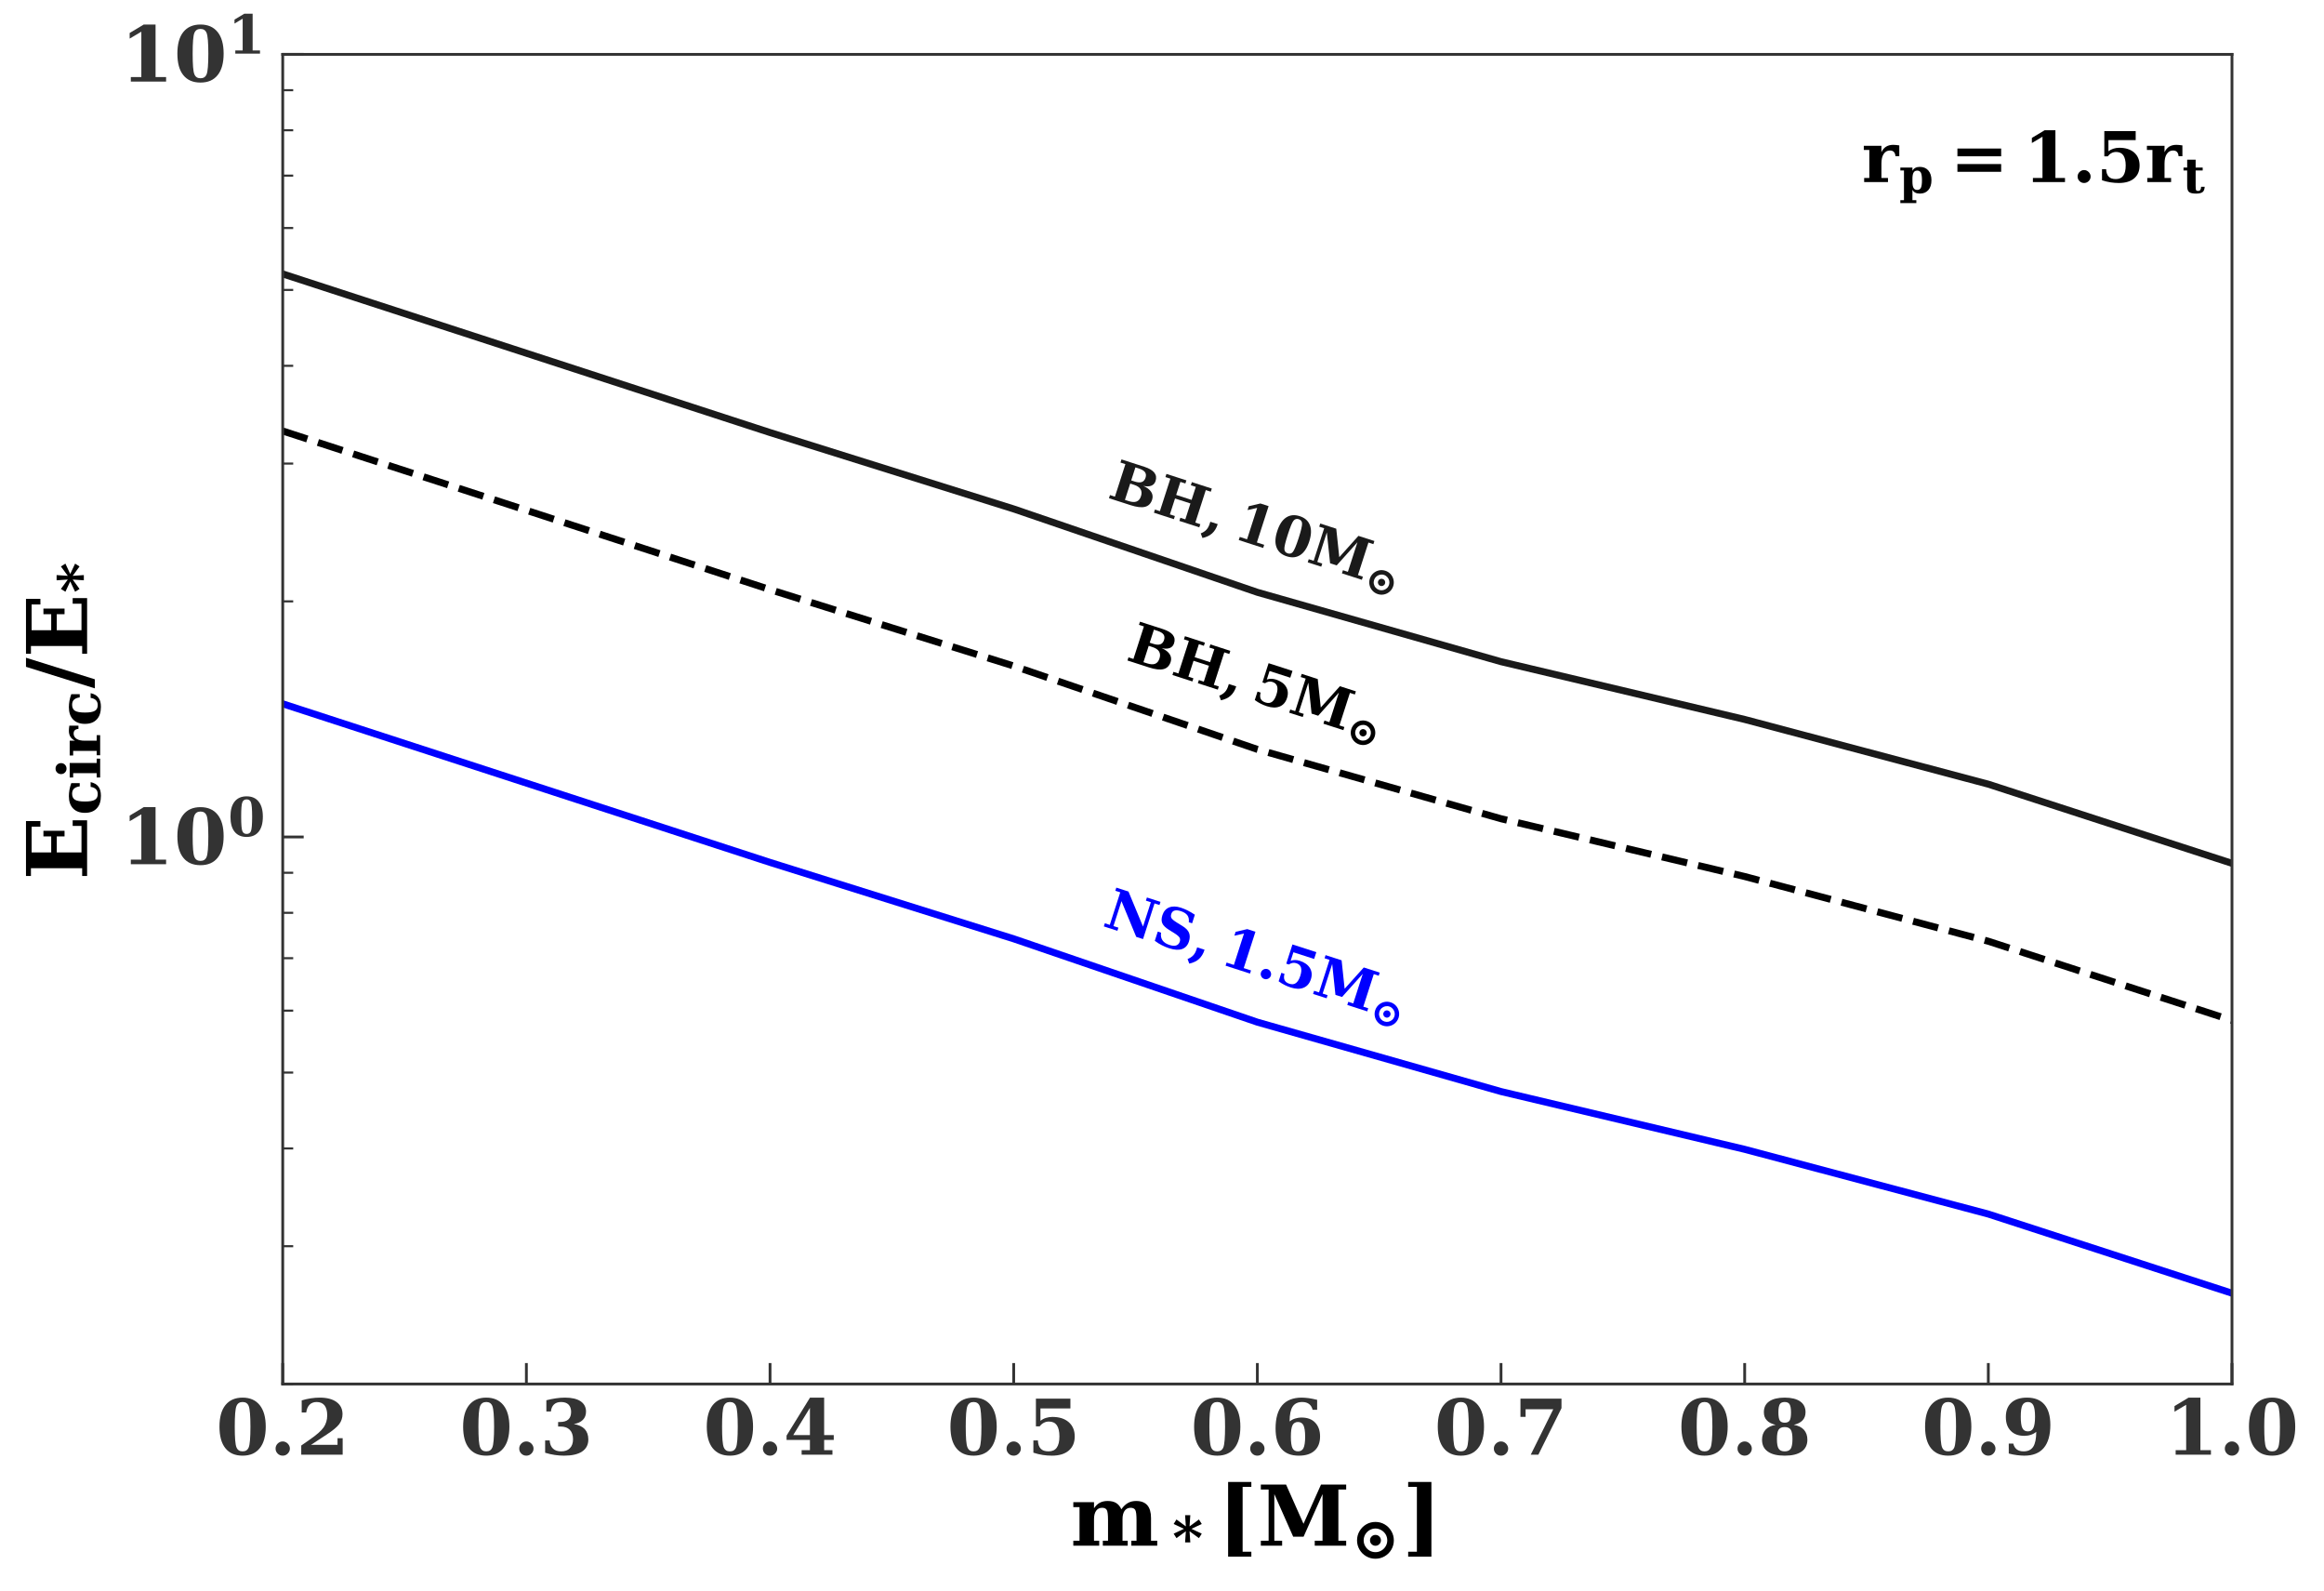 <?xml version="1.0" encoding="UTF-8"?>
<svg xmlns="http://www.w3.org/2000/svg" xmlns:xlink="http://www.w3.org/1999/xlink" width="665.275pt" height="455.311pt" viewBox="0 0 665.275 455.311" version="1.1">
<rect x="0" y="0" width="665.275" height="455.311" fill="#808080" stroke="none"/>
<defs>
<g>
<symbol overflow="visible" id="glyph0-0">
<path style="stroke:none;" d="M 7.656 -0.945 C 8.516 -0.945 9.109 -1.32 9.414 -2.113 C 9.723 -2.883 9.898 -4.84 9.898 -8.008 C 9.898 -11.133 9.723 -13.09 9.414 -13.883 C 9.109 -14.676 8.516 -15.07 7.656 -15.07 C 6.797 -15.07 6.203 -14.676 5.895 -13.902 C 5.566 -13.113 5.41 -11.152 5.41 -8.008 C 5.41 -4.84 5.566 -2.883 5.895 -2.113 C 6.203 -1.32 6.797 -0.945 7.656 -0.945 M 7.656 0.285 C 5.5 0.285 3.871 -0.418 2.727 -1.848 C 1.586 -3.258 1.035 -5.324 1.035 -8.008 C 1.035 -10.691 1.586 -12.738 2.727 -14.168 C 3.871 -15.598 5.5 -16.324 7.656 -16.324 C 9.789 -16.324 11.418 -15.598 12.562 -14.168 C 13.707 -12.738 14.277 -10.691 14.277 -8.008 C 14.277 -5.324 13.707 -3.258 12.562 -1.848 C 11.418 -0.418 9.789 0.285 7.656 0.285 "/>
</symbol>
<symbol overflow="visible" id="glyph0-1">
<path style="stroke:none;" d="M 1.781 -1.738 C 1.781 -2.289 1.98 -2.773 2.375 -3.168 C 2.773 -3.562 3.258 -3.785 3.828 -3.785 C 4.379 -3.785 4.863 -3.562 5.258 -3.168 C 5.652 -2.773 5.875 -2.289 5.875 -1.738 C 5.875 -1.164 5.652 -0.703 5.258 -0.309 C 4.863 0.09 4.379 0.285 3.828 0.285 C 3.258 0.285 2.773 0.09 2.375 -0.309 C 1.98 -0.703 1.781 -1.164 1.781 -1.738 "/>
</symbol>
<symbol overflow="visible" id="glyph0-2">
<path style="stroke:none;" d="M 2.902 -12.078 L 1.605 -12.078 L 1.605 -15.531 C 2.484 -15.797 3.344 -15.992 4.203 -16.125 C 5.059 -16.258 5.918 -16.324 6.797 -16.324 C 8.82 -16.324 10.43 -15.906 11.57 -15.07 C 12.715 -14.234 13.289 -13.066 13.289 -11.594 C 13.289 -10.539 12.957 -9.57 12.344 -8.734 C 11.703 -7.898 10.492 -6.887 8.734 -5.742 L 4.27 -2.816 L 11.859 -2.816 L 11.859 -4.707 L 13.332 -4.707 L 13.332 0 L 1.473 0 L 1.473 -2.617 L 3.852 -4.27 C 5.875 -5.652 7.215 -6.844 7.898 -7.832 C 8.559 -8.801 8.91 -9.945 8.91 -11.266 C 8.91 -12.496 8.645 -13.441 8.141 -14.102 C 7.613 -14.738 6.863 -15.07 5.895 -15.07 C 5.039 -15.07 4.355 -14.805 3.852 -14.301 C 3.344 -13.773 3.035 -13.047 2.902 -12.078 "/>
</symbol>
<symbol overflow="visible" id="glyph0-3">
<path style="stroke:none;" d="M 1.891 -15.574 C 2.816 -15.816 3.738 -15.992 4.621 -16.125 C 5.5 -16.258 6.379 -16.324 7.238 -16.324 C 9.176 -16.324 10.648 -15.973 11.684 -15.289 C 12.715 -14.586 13.242 -13.598 13.242 -12.32 C 13.242 -11.352 12.938 -10.559 12.344 -9.965 C 11.746 -9.352 10.891 -8.953 9.746 -8.758 C 11.133 -8.535 12.164 -8.051 12.871 -7.324 C 13.551 -6.578 13.902 -5.59 13.902 -4.336 C 13.902 -2.84 13.309 -1.695 12.121 -0.902 C 10.934 -0.109 9.219 0.285 6.973 0.285 C 6.117 0.285 5.234 0.219 4.355 0.09 C 3.453 -0.043 2.508 -0.242 1.539 -0.551 L 1.539 -4.07 L 2.84 -4.07 C 2.902 -3.059 3.211 -2.266 3.785 -1.738 C 4.336 -1.211 5.105 -0.945 6.117 -0.945 C 7.195 -0.945 8.031 -1.23 8.625 -1.848 C 9.219 -2.441 9.527 -3.301 9.527 -4.422 C 9.527 -5.566 9.219 -6.469 8.602 -7.105 C 7.984 -7.723 7.105 -8.051 5.961 -8.051 L 5.258 -8.051 L 5.258 -9.352 L 5.809 -9.352 C 6.863 -9.352 7.656 -9.594 8.184 -10.074 C 8.711 -10.559 8.977 -11.285 8.977 -12.254 C 8.977 -13.156 8.711 -13.859 8.227 -14.344 C 7.723 -14.828 7.02 -15.07 6.094 -15.07 C 5.234 -15.07 4.555 -14.828 4.07 -14.367 C 3.586 -13.902 3.277 -13.242 3.191 -12.363 L 1.891 -12.363 L 1.891 -15.574 "/>
</symbol>
<symbol overflow="visible" id="glyph0-4">
<path style="stroke:none;" d="M 14.035 0 L 5.215 0 L 5.215 -1.297 L 7.59 -1.297 L 7.59 -4.223 L 0.902 -4.223 L 0.902 -5.457 L 7.613 -16.324 L 11.66 -16.324 L 11.66 -5.609 L 14.41 -5.609 L 14.41 -4.223 L 11.66 -4.223 L 11.66 -1.297 L 14.035 -1.297 L 14.035 0 M 7.59 -5.609 L 7.59 -13.398 L 2.816 -5.609 L 7.59 -5.609 "/>
</symbol>
<symbol overflow="visible" id="glyph0-5">
<path style="stroke:none;" d="M 12.406 -16.039 L 12.406 -13.223 L 3.828 -13.223 L 3.828 -9.703 C 4.289 -10.055 4.816 -10.34 5.391 -10.516 C 5.961 -10.691 6.578 -10.801 7.238 -10.801 C 9.219 -10.801 10.781 -10.297 11.926 -9.305 C 13.066 -8.293 13.641 -6.953 13.641 -5.234 C 13.641 -3.477 13.066 -2.133 11.926 -1.164 C 10.781 -0.199 9.176 0.285 7.105 0.285 C 6.227 0.285 5.367 0.219 4.512 0.09 C 3.629 -0.043 2.727 -0.266 1.805 -0.57 L 1.805 -4.07 L 3.102 -4.07 C 3.145 -3.016 3.41 -2.223 3.914 -1.715 C 4.398 -1.188 5.148 -0.945 6.16 -0.945 C 7.215 -0.945 7.984 -1.297 8.492 -2.004 C 8.996 -2.707 9.262 -3.785 9.262 -5.234 C 9.262 -6.645 8.996 -7.723 8.516 -8.426 C 8.008 -9.129 7.262 -9.48 6.246 -9.48 C 5.699 -9.48 5.215 -9.352 4.797 -9.129 C 4.355 -8.91 3.961 -8.559 3.609 -8.098 L 2.531 -8.098 L 2.531 -16.039 L 12.406 -16.039 "/>
</symbol>
<symbol overflow="visible" id="glyph0-6">
<path style="stroke:none;" d="M 5.41 -9.504 C 5.875 -9.879 6.402 -10.164 6.973 -10.34 C 7.547 -10.516 8.16 -10.625 8.867 -10.625 C 10.492 -10.625 11.793 -10.141 12.715 -9.176 C 13.641 -8.207 14.125 -6.906 14.125 -5.234 C 14.125 -3.453 13.598 -2.09 12.539 -1.145 C 11.484 -0.176 9.988 0.285 8.051 0.285 C 5.852 0.285 4.203 -0.352 3.078 -1.672 C 1.938 -2.992 1.387 -4.93 1.387 -7.504 C 1.387 -10.406 2.004 -12.605 3.258 -14.102 C 4.512 -15.574 6.379 -16.324 8.844 -16.324 C 9.48 -16.324 10.164 -16.258 10.91 -16.172 C 11.637 -16.059 12.43 -15.906 13.289 -15.688 L 13.289 -12.848 L 11.988 -12.848 C 11.812 -13.574 11.461 -14.125 10.977 -14.496 C 10.473 -14.871 9.836 -15.07 9.043 -15.07 C 7.766 -15.07 6.844 -14.629 6.27 -13.75 C 5.699 -12.871 5.41 -11.461 5.41 -9.504 M 7.809 -0.945 C 8.535 -0.945 9.062 -1.254 9.371 -1.871 C 9.68 -2.484 9.855 -3.586 9.855 -5.148 C 9.855 -6.688 9.68 -7.766 9.371 -8.402 C 9.062 -9.02 8.535 -9.352 7.809 -9.352 C 7.062 -9.352 6.535 -9.02 6.227 -8.402 C 5.918 -7.766 5.766 -6.688 5.766 -5.148 C 5.766 -3.586 5.918 -2.484 6.227 -1.871 C 6.535 -1.254 7.062 -0.945 7.809 -0.945 "/>
</symbol>
<symbol overflow="visible" id="glyph0-7">
<path style="stroke:none;" d="M 13.484 -13.309 L 6.863 0 L 4.688 0 L 11.133 -13.004 L 3.211 -13.004 L 3.211 -10.824 L 1.738 -10.824 L 1.738 -16.039 L 13.484 -16.039 L 13.484 -13.309 "/>
</symbol>
<symbol overflow="visible" id="glyph0-8">
<path style="stroke:none;" d="M 10.23 -8.535 C 11.508 -8.316 12.473 -7.855 13.133 -7.129 C 13.793 -6.379 14.125 -5.434 14.125 -4.27 C 14.125 -2.773 13.551 -1.648 12.453 -0.879 C 11.328 -0.09 9.723 0.285 7.633 0.285 C 5.523 0.285 3.914 -0.09 2.816 -0.879 C 1.695 -1.648 1.145 -2.773 1.145 -4.27 C 1.145 -5.434 1.473 -6.379 2.133 -7.129 C 2.793 -7.855 3.762 -8.316 5.039 -8.535 C 3.895 -8.801 3.059 -9.219 2.508 -9.836 C 1.938 -10.43 1.672 -11.199 1.672 -12.145 C 1.672 -13.508 2.18 -14.543 3.191 -15.246 C 4.203 -15.949 5.699 -16.324 7.633 -16.324 C 9.57 -16.324 11.043 -15.949 12.055 -15.246 C 13.066 -14.543 13.598 -13.508 13.598 -12.145 C 13.598 -11.199 13.309 -10.43 12.762 -9.836 C 12.188 -9.219 11.352 -8.801 10.23 -8.535 M 9.438 -12.102 C 9.438 -13.223 9.285 -13.992 9.02 -14.434 C 8.758 -14.852 8.293 -15.07 7.633 -15.07 C 6.973 -15.07 6.488 -14.852 6.227 -14.434 C 5.961 -13.992 5.828 -13.223 5.828 -12.102 C 5.828 -10.957 5.961 -10.188 6.227 -9.77 C 6.488 -9.352 6.973 -9.152 7.633 -9.152 C 8.293 -9.152 8.777 -9.352 9.043 -9.77 C 9.305 -10.188 9.438 -10.957 9.438 -12.102 M 9.855 -4.445 C 9.855 -5.766 9.68 -6.664 9.352 -7.148 C 9.02 -7.633 8.449 -7.898 7.633 -7.898 C 6.797 -7.898 6.227 -7.633 5.895 -7.148 C 5.566 -6.664 5.41 -5.766 5.41 -4.445 C 5.41 -3.125 5.566 -2.199 5.918 -1.695 C 6.246 -1.188 6.82 -0.945 7.633 -0.945 C 8.426 -0.945 8.996 -1.188 9.352 -1.695 C 9.68 -2.199 9.855 -3.125 9.855 -4.445 "/>
</symbol>
<symbol overflow="visible" id="glyph0-9">
<path style="stroke:none;" d="M 7.504 -15.07 C 6.754 -15.07 6.227 -14.738 5.918 -14.125 C 5.609 -13.508 5.457 -12.406 5.457 -10.867 C 5.457 -9.328 5.609 -8.227 5.918 -7.613 C 6.227 -6.973 6.754 -6.664 7.504 -6.664 C 8.227 -6.664 8.758 -6.973 9.062 -7.613 C 9.371 -8.227 9.547 -9.328 9.547 -10.867 C 9.547 -12.406 9.371 -13.508 9.062 -14.125 C 8.758 -14.738 8.227 -15.07 7.504 -15.07 M 9.898 -6.535 C 9.414 -6.137 8.887 -5.852 8.316 -5.676 C 7.742 -5.477 7.105 -5.391 6.445 -5.391 C 4.816 -5.391 3.52 -5.852 2.598 -6.82 C 1.648 -7.766 1.188 -9.086 1.188 -10.781 C 1.188 -12.539 1.695 -13.902 2.75 -14.871 C 3.805 -15.84 5.301 -16.324 7.238 -16.324 C 9.438 -16.324 11.09 -15.664 12.23 -14.344 C 13.355 -13.023 13.926 -11.066 13.926 -8.516 C 13.926 -5.59 13.289 -3.387 12.035 -1.914 C 10.781 -0.441 8.934 0.285 6.469 0.285 C 5.809 0.285 5.125 0.219 4.379 0.133 C 3.629 0.043 2.859 -0.109 2.023 -0.328 L 2.023 -3.168 L 3.32 -3.168 C 3.496 -2.422 3.828 -1.871 4.336 -1.496 C 4.816 -1.121 5.477 -0.945 6.27 -0.945 C 7.523 -0.945 8.449 -1.387 9.02 -2.266 C 9.594 -3.145 9.879 -4.555 9.898 -6.535 "/>
</symbol>
<symbol overflow="visible" id="glyph0-10">
<path style="stroke:none;" d="M 3.016 0 L 3.016 -1.297 L 6.027 -1.297 L 6.027 -14.277 L 2.684 -12.297 L 2.684 -13.902 L 6.711 -16.324 L 10.098 -16.324 L 10.098 -1.297 L 13.113 -1.297 L 13.113 0 L 3.016 0 "/>
</symbol>
<symbol overflow="visible" id="glyph1-0">
<path style="stroke:none;" d="M 14.566 -10.414 C 15.145 -11.23 15.77 -11.832 16.441 -12.215 C 17.113 -12.602 17.879 -12.793 18.793 -12.793 C 20.23 -12.793 21.289 -12.383 22.008 -11.566 C 22.703 -10.754 23.062 -9.551 23.062 -7.922 L 23.062 -1.414 L 24.84 -1.414 L 24.84 0 L 17.426 0 L 17.426 -1.414 L 18.91 -1.414 L 18.91 -7.297 C 18.91 -8.832 18.793 -9.816 18.551 -10.223 C 18.312 -10.633 17.855 -10.848 17.23 -10.848 C 16.488 -10.848 15.91 -10.559 15.504 -9.984 C 15.098 -9.406 14.902 -8.617 14.902 -7.586 L 14.902 -1.414 L 16.391 -1.414 L 16.391 0 L 9.266 0 L 9.266 -1.414 L 10.754 -1.414 L 10.754 -7.297 C 10.754 -8.832 10.633 -9.816 10.391 -10.223 C 10.152 -10.633 9.695 -10.848 9.07 -10.848 C 8.328 -10.848 7.754 -10.559 7.344 -9.984 C 6.938 -9.406 6.742 -8.617 6.742 -7.586 L 6.742 -1.414 L 8.23 -1.414 L 8.23 0 L 0.816 0 L 0.816 -1.414 L 2.594 -1.414 L 2.594 -11.039 L 0.816 -11.039 L 0.816 -12.457 L 6.742 -12.457 L 6.742 -10.703 C 7.223 -11.426 7.777 -11.953 8.398 -12.289 C 9.023 -12.625 9.77 -12.793 10.633 -12.793 C 11.641 -12.793 12.457 -12.602 13.078 -12.215 C 13.703 -11.832 14.207 -11.23 14.566 -10.414 "/>
</symbol>
<symbol overflow="visible" id="glyph1-1">
<path style="stroke:none;" d="M 3 -18.238 L 9.648 -18.238 L 9.648 -16.824 L 7.152 -16.824 L 7.152 1.727 L 9.648 1.727 L 9.648 3.145 L 3 3.145 L 3 -18.238 "/>
</symbol>
<symbol overflow="visible" id="glyph1-2">
<path style="stroke:none;" d="M 1.008 0 L 1.008 -1.414 L 3.238 -1.414 L 3.238 -16.078 L 1.008 -16.078 L 1.008 -17.496 L 8.23 -17.496 L 13.223 -6.266 L 18.238 -17.496 L 25.441 -17.496 L 25.441 -16.078 L 23.207 -16.078 L 23.207 -1.414 L 25.441 -1.414 L 25.441 0 L 16.441 0 L 16.441 -1.414 L 18.672 -1.414 L 18.672 -14.762 L 13.246 -2.566 L 10.273 -2.566 L 4.871 -14.762 L 4.871 -1.414 L 7.105 -1.414 L 7.105 0 L 1.008 0 "/>
</symbol>
<symbol overflow="visible" id="glyph1-3">
<path style="stroke:none;" d="M 8.352 -18.238 L 8.352 3.145 L 1.703 3.145 L 1.703 1.727 L 4.199 1.727 L 4.199 -16.824 L 1.703 -16.824 L 1.703 -18.238 L 8.352 -18.238 "/>
</symbol>
<symbol overflow="visible" id="glyph2-0">
<path style="stroke:none;" d="M 8.418 -9.945 L 5.461 -8.566 L 8.418 -7.172 L 7.609 -5.898 L 4.922 -7.863 L 5.141 -4.672 L 3.645 -4.672 L 3.863 -7.863 L 1.176 -5.898 L 0.371 -7.172 L 3.328 -8.566 L 0.371 -9.945 L 1.176 -11.238 L 3.863 -9.258 L 3.645 -12.465 L 5.141 -12.465 L 4.922 -9.258 L 7.609 -11.238 L 8.418 -9.945 "/>
</symbol>
<symbol overflow="visible" id="glyph3-0">
<path style="stroke:none;" d="M 5.359 -0.664 C 5.961 -0.664 6.375 -0.926 6.59 -1.477 C 6.809 -2.016 6.93 -3.387 6.93 -5.605 C 6.93 -7.793 6.809 -9.164 6.59 -9.719 C 6.375 -10.273 5.961 -10.551 5.359 -10.551 C 4.758 -10.551 4.344 -10.273 4.129 -9.734 C 3.895 -9.18 3.789 -7.809 3.789 -5.605 C 3.789 -3.387 3.895 -2.016 4.129 -1.477 C 4.344 -0.926 4.758 -0.664 5.359 -0.664 M 5.359 0.199 C 3.852 0.199 2.711 -0.293 1.91 -1.293 C 1.109 -2.277 0.723 -3.727 0.723 -5.605 C 0.723 -7.484 1.109 -8.918 1.91 -9.918 C 2.711 -10.918 3.852 -11.426 5.359 -11.426 C 6.852 -11.426 7.992 -10.918 8.793 -9.918 C 9.594 -8.918 9.996 -7.484 9.996 -5.605 C 9.996 -3.727 9.594 -2.277 8.793 -1.293 C 7.992 -0.293 6.852 0.199 5.359 0.199 "/>
</symbol>
<symbol overflow="visible" id="glyph3-1">
<path style="stroke:none;" d="M 2.109 0 L 2.109 -0.91 L 4.219 -0.91 L 4.219 -9.996 L 1.879 -8.609 L 1.879 -9.734 L 4.695 -11.426 L 7.07 -11.426 L 7.07 -0.91 L 9.18 -0.91 L 9.18 0 L 2.109 0 "/>
</symbol>
<symbol overflow="visible" id="glyph4-0">
<path style="stroke:none;" d="M 0 -1.129 L -1.414 -1.129 L -1.414 -3.359 L -16.078 -3.359 L -16.078 -1.129 L -17.496 -1.129 L -17.496 -16.848 L -13.367 -16.848 L -13.367 -15.238 L -15.887 -15.238 L -15.887 -7.871 L -10.273 -7.871 L -10.273 -12.457 L -12.504 -12.457 L -12.504 -14.062 L -6.457 -14.062 L -6.457 -12.457 L -8.688 -12.457 L -8.688 -7.871 L -1.609 -7.871 L -1.609 -15.457 L -4.129 -15.457 L -4.129 -17.062 L 0 -17.062 L 0 -1.129 "/>
</symbol>
<symbol overflow="visible" id="glyph4-1">
<path style="stroke:none;" d="M -17.496 -6.168 L -17.496 -8.762 L 2.207 -2.594 L 2.207 0 L -17.496 -6.168 "/>
</symbol>
<symbol overflow="visible" id="glyph5-0">
<path style="stroke:none;" d="M -2.723 -9.477 C -1.715 -9.258 -0.973 -8.836 -0.504 -8.199 C -0.016 -7.559 0.219 -6.688 0.219 -5.578 C 0.219 -4.016 -0.168 -2.805 -0.973 -1.965 C -1.766 -1.109 -2.891 -0.688 -4.367 -0.688 C -5.812 -0.688 -6.938 -1.109 -7.746 -1.949 C -8.551 -2.789 -8.953 -3.949 -8.953 -5.461 C -8.953 -6.066 -8.887 -6.668 -8.785 -7.293 C -8.668 -7.914 -8.5 -8.551 -8.266 -9.191 L -5.848 -9.191 L -5.848 -8.266 C -6.586 -8.164 -7.125 -7.945 -7.492 -7.609 C -7.844 -7.273 -8.031 -6.789 -8.031 -6.164 C -8.031 -5.359 -7.746 -4.77 -7.207 -4.434 C -6.652 -4.098 -5.711 -3.93 -4.367 -3.93 C -3.039 -3.93 -2.102 -4.082 -1.527 -4.418 C -0.957 -4.754 -0.688 -5.293 -0.688 -6.066 C -0.688 -6.637 -0.855 -7.105 -1.211 -7.461 C -1.562 -7.812 -2.066 -8.031 -2.723 -8.113 L -2.723 -9.477 "/>
</symbol>
<symbol overflow="visible" id="glyph5-1">
<path style="stroke:none;" d="M -11.188 -1.547 C -11.625 -1.547 -12.012 -1.695 -12.312 -2 C -12.617 -2.301 -12.77 -2.672 -12.77 -3.125 C -12.77 -3.562 -12.617 -3.93 -12.312 -4.234 C -12.012 -4.535 -11.625 -4.688 -11.188 -4.688 C -10.754 -4.688 -10.383 -4.535 -10.078 -4.234 C -9.777 -3.93 -9.625 -3.562 -9.625 -3.125 C -9.625 -2.672 -9.777 -2.301 -10.078 -2 C -10.383 -1.695 -10.754 -1.547 -11.188 -1.547 M -0.992 -4.723 L -0.992 -5.965 L 0 -5.965 L 0 -0.57 L -0.992 -0.57 L -0.992 -1.812 L -7.727 -1.812 L -7.727 -0.57 L -8.719 -0.57 L -8.719 -4.723 L -0.992 -4.723 "/>
</symbol>
<symbol overflow="visible" id="glyph5-2">
<path style="stroke:none;" d="M -8.82 -9.023 L -6.215 -9.023 L -6.215 -8.098 C -6.688 -8.062 -7.023 -7.93 -7.258 -7.711 C -7.477 -7.492 -7.594 -7.172 -7.594 -6.77 C -7.594 -6.133 -7.309 -5.629 -6.754 -5.258 C -6.199 -4.891 -5.426 -4.723 -4.434 -4.723 L -0.992 -4.723 L -0.992 -6.301 L 0 -6.301 L 0 -0.57 L -0.992 -0.57 L -0.992 -1.812 L -7.727 -1.812 L -7.727 -0.488 L -8.719 -0.488 L -8.719 -4.723 L -7.172 -4.723 C -7.777 -4.988 -8.215 -5.375 -8.52 -5.848 C -8.805 -6.316 -8.953 -6.887 -8.953 -7.559 C -8.953 -7.727 -8.938 -7.93 -8.922 -8.18 C -8.887 -8.418 -8.855 -8.703 -8.82 -9.023 "/>
</symbol>
<symbol overflow="visible" id="glyph5-3">
<path style="stroke:none;" d="M -9.945 -8.418 L -8.566 -5.461 L -7.172 -8.418 L -5.898 -7.609 L -7.863 -4.922 L -4.672 -5.141 L -4.672 -3.645 L -7.863 -3.863 L -5.898 -1.176 L -7.172 -0.371 L -8.566 -3.328 L -9.945 -0.371 L -11.238 -1.176 L -9.258 -3.863 L -12.465 -3.645 L -12.465 -5.141 L -9.258 -4.922 L -11.238 -7.609 L -9.945 -8.418 "/>
</symbol>
<symbol overflow="visible" id="glyph6-0">
<path style="stroke:none;" d="M 0.715 0.23 L 1.004 -0.668 L 2.422 -0.211 L 5.422 -9.516 L 4.008 -9.973 L 4.297 -10.871 L 10.875 -8.75 C 12.215 -8.316 13.16 -7.758 13.699 -7.082 C 14.223 -6.406 14.352 -5.609 14.055 -4.695 C 13.84 -4.027 13.43 -3.586 12.852 -3.355 C 12.25 -3.109 11.473 -3.094 10.527 -3.297 C 11.605 -2.832 12.359 -2.25 12.797 -1.57 C 13.234 -0.895 13.328 -0.141 13.066 0.668 C 12.711 1.762 12.02 2.449 11.031 2.699 C 10.027 2.949 8.648 2.789 6.883 2.219 L 0.715 0.23 M 7.082 -4.859 L 8.055 -4.547 C 8.91 -4.27 9.582 -4.223 10.094 -4.395 C 10.602 -4.566 10.973 -4.984 11.18 -5.625 C 11.383 -6.266 11.332 -6.785 11.035 -7.215 C 10.734 -7.633 10.145 -7.992 9.262 -8.277 L 8.285 -8.59 L 7.082 -4.859 M 5.285 0.711 L 6.352 1.055 C 7.293 1.359 8.055 1.402 8.633 1.172 C 9.207 0.953 9.629 0.434 9.883 -0.359 C 10.141 -1.152 10.082 -1.809 9.754 -2.352 C 9.422 -2.895 8.785 -3.32 7.859 -3.617 L 6.793 -3.961 L 5.285 0.711 "/>
</symbol>
<symbol overflow="visible" id="glyph6-1">
<path style="stroke:none;" d="M 0.715 0.23 L 1.004 -0.668 L 2.422 -0.211 L 5.422 -9.516 L 4.008 -9.973 L 4.297 -10.871 L 10.008 -9.027 L 9.715 -8.129 L 8.285 -8.59 L 7.082 -4.859 L 11.496 -3.438 L 12.703 -7.168 L 11.285 -7.625 L 11.574 -8.523 L 17.285 -6.68 L 16.996 -5.781 L 15.562 -6.242 L 12.562 3.059 L 13.996 3.523 L 13.703 4.422 L 7.996 2.578 L 8.285 1.68 L 9.699 2.137 L 11.168 -2.418 L 6.754 -3.84 L 5.285 0.711 L 6.715 1.176 L 6.426 2.074 L 0.715 0.23 "/>
</symbol>
<symbol overflow="visible" id="glyph6-2">
<path style="stroke:none;" d="M -0.27 1.512 C 0.387 1.25 0.914 0.918 1.32 0.492 C 1.727 0.07 2.039 -0.484 2.266 -1.188 L 2.473 -1.824 L 4.59 -1.145 L 4.57 -1.082 C 4.215 0.016 3.684 0.887 2.977 1.516 C 2.262 2.16 1.336 2.582 0.215 2.828 L -0.27 1.512 "/>
</symbol>
<symbol overflow="visible" id="glyph6-3">
<path style="stroke:none;" d="M 2.086 0.672 L 2.375 -0.227 L 4.461 0.449 L 7.359 -8.535 L 4.602 -7.914 L 4.961 -9.023 L 8.289 -9.801 L 10.633 -9.043 L 7.277 1.355 L 9.367 2.027 L 9.074 2.926 L 2.086 0.672 "/>
</symbol>
<symbol overflow="visible" id="glyph6-4">
<path style="stroke:none;" d="M 5.512 1.055 C 6.105 1.246 6.598 1.121 6.988 0.641 C 7.375 0.176 7.934 -1.141 8.641 -3.332 C 9.336 -5.496 9.652 -6.891 9.617 -7.508 C 9.582 -8.125 9.258 -8.531 8.664 -8.723 C 8.07 -8.914 7.57 -8.773 7.184 -8.309 C 6.781 -7.832 6.234 -6.512 5.535 -4.336 C 4.828 -2.141 4.496 -0.754 4.551 -0.145 C 4.59 0.473 4.918 0.863 5.512 1.055 M 5.234 1.906 C 3.742 1.426 2.773 0.574 2.301 -0.672 C 1.824 -1.898 1.902 -3.453 2.504 -5.312 C 3.102 -7.168 3.941 -8.465 5.051 -9.199 C 6.164 -9.934 7.449 -10.07 8.945 -9.59 C 10.422 -9.113 11.387 -8.246 11.859 -7.004 C 12.332 -5.758 12.27 -4.215 11.672 -2.355 C 11.07 -0.496 10.215 0.805 9.109 1.523 C 7.996 2.258 6.711 2.383 5.234 1.906 "/>
</symbol>
<symbol overflow="visible" id="glyph6-5">
<path style="stroke:none;" d="M 0.641 0.207 L 0.93 -0.691 L 2.344 -0.234 L 5.348 -9.539 L 3.93 -9.996 L 4.219 -10.895 L 8.805 -9.418 L 9.672 -1.27 L 15.152 -7.367 L 19.723 -5.895 L 19.434 -4.996 L 18.016 -5.453 L 15.016 3.852 L 16.43 4.309 L 16.141 5.207 L 10.43 3.363 L 10.719 2.465 L 12.137 2.922 L 14.867 -5.543 L 8.93 1.082 L 7.043 0.473 L 6.113 -8.367 L 3.383 0.098 L 4.797 0.555 L 4.508 1.453 L 0.641 0.207 "/>
</symbol>
<symbol overflow="visible" id="glyph7-0">
<path style="stroke:none;" d="M 0.715 0.23 L 1.004 -0.668 L 2.422 -0.211 L 5.422 -9.516 L 4.008 -9.973 L 4.297 -10.871 L 10.875 -8.75 C 12.215 -8.316 13.16 -7.758 13.699 -7.082 C 14.223 -6.406 14.352 -5.609 14.055 -4.695 C 13.84 -4.027 13.43 -3.586 12.852 -3.355 C 12.25 -3.109 11.473 -3.094 10.527 -3.297 C 11.605 -2.832 12.359 -2.25 12.797 -1.57 C 13.234 -0.895 13.328 -0.141 13.066 0.668 C 12.711 1.762 12.02 2.449 11.031 2.699 C 10.027 2.949 8.648 2.789 6.883 2.219 L 0.715 0.23 M 7.082 -4.859 L 8.055 -4.547 C 8.91 -4.27 9.582 -4.223 10.094 -4.395 C 10.602 -4.566 10.973 -4.984 11.18 -5.625 C 11.383 -6.266 11.332 -6.785 11.035 -7.215 C 10.734 -7.633 10.145 -7.992 9.262 -8.277 L 8.285 -8.59 L 7.082 -4.859 M 5.285 0.711 L 6.352 1.055 C 7.293 1.359 8.055 1.402 8.633 1.172 C 9.207 0.953 9.629 0.434 9.883 -0.359 C 10.141 -1.152 10.082 -1.809 9.754 -2.352 C 9.422 -2.895 8.785 -3.32 7.859 -3.617 L 6.793 -3.961 L 5.285 0.711 "/>
</symbol>
<symbol overflow="visible" id="glyph7-1">
<path style="stroke:none;" d="M 0.715 0.23 L 1.004 -0.668 L 2.422 -0.211 L 5.422 -9.516 L 4.008 -9.973 L 4.297 -10.871 L 10.008 -9.027 L 9.715 -8.129 L 8.285 -8.59 L 7.082 -4.859 L 11.496 -3.438 L 12.703 -7.168 L 11.285 -7.625 L 11.574 -8.523 L 17.285 -6.68 L 16.996 -5.781 L 15.562 -6.242 L 12.562 3.059 L 13.996 3.523 L 13.703 4.422 L 7.996 2.578 L 8.285 1.68 L 9.699 2.137 L 11.168 -2.418 L 6.754 -3.84 L 5.285 0.711 L 6.715 1.176 L 6.426 2.074 L 0.715 0.23 "/>
</symbol>
<symbol overflow="visible" id="glyph7-2">
<path style="stroke:none;" d="M -0.27 1.512 C 0.387 1.25 0.914 0.918 1.32 0.492 C 1.727 0.07 2.039 -0.484 2.266 -1.188 L 2.473 -1.824 L 4.59 -1.145 L 4.57 -1.082 C 4.215 0.016 3.684 0.887 2.977 1.516 C 2.262 2.16 1.336 2.582 0.215 2.828 L -0.27 1.512 "/>
</symbol>
<symbol overflow="visible" id="glyph7-3">
<path style="stroke:none;" d="M 12.168 -8.332 L 11.539 -6.383 L 5.602 -8.297 L 4.816 -5.859 C 5.215 -6 5.645 -6.082 6.078 -6.074 C 6.512 -6.07 6.965 -6.008 7.422 -5.859 C 8.793 -5.418 9.762 -4.719 10.332 -3.777 C 10.898 -2.824 10.992 -1.766 10.609 -0.578 C 10.219 0.641 9.523 1.441 8.512 1.855 C 7.504 2.27 6.285 2.246 4.855 1.785 C 4.246 1.586 3.668 1.352 3.102 1.066 C 2.523 0.781 1.945 0.426 1.375 0.008 L 2.156 -2.414 L 3.055 -2.125 C 2.852 -1.383 2.855 -0.777 3.094 -0.312 C 3.312 0.16 3.773 0.496 4.477 0.719 C 5.207 0.957 5.816 0.883 6.324 0.512 C 6.832 0.137 7.254 -0.551 7.578 -1.555 C 7.895 -2.531 7.953 -3.336 7.773 -3.93 C 7.582 -4.531 7.141 -4.941 6.441 -5.168 C 6.062 -5.293 5.695 -5.309 5.359 -5.25 C 5.004 -5.195 4.652 -5.039 4.305 -4.797 L 3.559 -5.039 L 5.332 -10.535 L 12.168 -8.332 "/>
</symbol>
<symbol overflow="visible" id="glyph7-4">
<path style="stroke:none;" d="M 0.641 0.207 L 0.93 -0.691 L 2.344 -0.234 L 5.348 -9.539 L 3.93 -9.996 L 4.219 -10.895 L 8.805 -9.418 L 9.672 -1.27 L 15.152 -7.367 L 19.723 -5.895 L 19.434 -4.996 L 18.016 -5.453 L 15.016 3.852 L 16.43 4.309 L 16.141 5.207 L 10.43 3.363 L 10.719 2.465 L 12.137 2.922 L 14.867 -5.543 L 8.93 1.082 L 7.043 0.473 L 6.113 -8.367 L 3.383 0.098 L 4.797 0.555 L 4.508 1.453 L 0.641 0.207 "/>
</symbol>
<symbol overflow="visible" id="glyph8-0">
<path style="stroke:none;" d="M 0.672 0.215 L 0.961 -0.684 L 2.375 -0.227 L 5.375 -9.531 L 3.961 -9.988 L 4.25 -10.887 L 7.723 -9.766 L 11.887 0.254 L 14.133 -6.707 L 12.715 -7.164 L 13.008 -8.062 L 16.891 -6.809 L 16.598 -5.91 L 15.184 -6.367 L 11.895 3.836 L 9.945 3.207 L 5.727 -7.012 L 3.426 0.113 L 4.844 0.57 L 4.555 1.469 L 0.672 0.215 "/>
</symbol>
<symbol overflow="visible" id="glyph8-1">
<path style="stroke:none;" d="M 1.344 -0.156 L 2.195 -2.789 L 3.137 -2.484 C 3.004 -1.602 3.141 -0.871 3.555 -0.281 C 3.953 0.301 4.637 0.738 5.582 1.043 C 6.344 1.289 6.98 1.344 7.477 1.168 C 7.965 1.004 8.316 0.648 8.496 0.086 C 8.641 -0.359 8.613 -0.75 8.418 -1.082 C 8.223 -1.414 7.738 -1.84 6.953 -2.328 L 5.426 -3.277 C 4.418 -3.902 3.781 -4.531 3.496 -5.16 C 3.211 -5.789 3.23 -6.574 3.523 -7.488 C 3.879 -8.582 4.523 -9.336 5.449 -9.707 C 6.379 -10.082 7.496 -10.055 8.82 -9.629 C 9.461 -9.422 10.125 -9.141 10.793 -8.809 C 11.457 -8.477 12.121 -8.078 12.812 -7.617 L 12.023 -5.168 L 11.078 -5.473 C 11.172 -6.281 11.043 -6.93 10.676 -7.449 C 10.301 -7.957 9.66 -8.367 8.777 -8.652 C 8.043 -8.887 7.438 -8.934 6.992 -8.805 C 6.527 -8.672 6.223 -8.348 6.062 -7.848 C 5.914 -7.391 5.922 -7 6.102 -6.672 C 6.285 -6.344 6.84 -5.879 7.766 -5.312 L 9.293 -4.367 C 10.246 -3.773 10.863 -3.137 11.145 -2.441 C 11.422 -1.746 11.422 -0.906 11.117 0.039 C 10.754 1.164 10.086 1.875 9.141 2.207 C 8.176 2.535 6.941 2.457 5.449 1.977 C 4.719 1.738 4.023 1.449 3.344 1.098 C 2.664 0.758 1.992 0.34 1.344 -0.156 "/>
</symbol>
<symbol overflow="visible" id="glyph8-2">
<path style="stroke:none;" d="M -0.27 1.512 C 0.387 1.25 0.914 0.918 1.32 0.492 C 1.727 0.07 2.039 -0.484 2.266 -1.188 L 2.473 -1.824 L 4.59 -1.145 L 4.57 -1.082 C 4.215 0.016 3.684 0.887 2.977 1.516 C 2.262 2.16 1.336 2.582 0.215 2.828 L -0.27 1.512 "/>
</symbol>
<symbol overflow="visible" id="glyph8-3">
<path style="stroke:none;" d="M 2.086 0.672 L 2.375 -0.227 L 4.461 0.449 L 7.359 -8.535 L 4.602 -7.914 L 4.961 -9.023 L 8.289 -9.801 L 10.633 -9.043 L 7.277 1.355 L 9.367 2.027 L 9.074 2.926 L 2.086 0.672 "/>
</symbol>
<symbol overflow="visible" id="glyph8-4">
<path style="stroke:none;" d="M 1.621 -0.805 C 1.746 -1.188 1.988 -1.477 2.352 -1.664 C 2.715 -1.848 3.098 -1.891 3.496 -1.766 C 3.875 -1.641 4.16 -1.383 4.348 -1.02 C 4.531 -0.656 4.578 -0.273 4.453 0.109 C 4.324 0.504 4.07 0.773 3.707 0.961 C 3.344 1.145 2.965 1.176 2.586 1.051 C 2.191 0.926 1.898 0.68 1.715 0.316 C 1.527 -0.047 1.492 -0.41 1.621 -0.805 "/>
</symbol>
<symbol overflow="visible" id="glyph8-5">
<path style="stroke:none;" d="M 12.168 -8.332 L 11.539 -6.383 L 5.602 -8.297 L 4.816 -5.859 C 5.215 -6 5.645 -6.082 6.078 -6.074 C 6.512 -6.07 6.965 -6.008 7.422 -5.859 C 8.793 -5.418 9.762 -4.719 10.332 -3.777 C 10.898 -2.824 10.992 -1.766 10.609 -0.578 C 10.219 0.641 9.523 1.441 8.512 1.855 C 7.504 2.27 6.285 2.246 4.855 1.785 C 4.246 1.586 3.668 1.352 3.102 1.066 C 2.523 0.781 1.945 0.426 1.375 0.008 L 2.156 -2.414 L 3.055 -2.125 C 2.852 -1.383 2.855 -0.777 3.094 -0.312 C 3.312 0.16 3.773 0.496 4.477 0.719 C 5.207 0.957 5.816 0.883 6.324 0.512 C 6.832 0.137 7.254 -0.551 7.578 -1.555 C 7.895 -2.531 7.953 -3.336 7.773 -3.93 C 7.582 -4.531 7.141 -4.941 6.441 -5.168 C 6.062 -5.293 5.695 -5.309 5.359 -5.25 C 5.004 -5.195 4.652 -5.039 4.305 -4.797 L 3.559 -5.039 L 5.332 -10.535 L 12.168 -8.332 "/>
</symbol>
<symbol overflow="visible" id="glyph8-6">
<path style="stroke:none;" d="M 0.641 0.207 L 0.93 -0.691 L 2.344 -0.234 L 5.348 -9.539 L 3.93 -9.996 L 4.219 -10.895 L 8.805 -9.418 L 9.672 -1.27 L 15.152 -7.367 L 19.723 -5.895 L 19.434 -4.996 L 18.016 -5.453 L 15.016 3.852 L 16.43 4.309 L 16.141 5.207 L 10.43 3.363 L 10.719 2.465 L 12.137 2.922 L 14.867 -5.543 L 8.93 1.082 L 7.043 0.473 L 6.113 -8.367 L 3.383 0.098 L 4.797 0.555 L 4.508 1.453 L 0.641 0.207 "/>
</symbol>
<symbol overflow="visible" id="glyph9-0">
<path style="stroke:none;" d="M 10.738 -10.5 L 10.738 -7.398 L 9.641 -7.398 C 9.602 -7.961 9.441 -8.359 9.18 -8.641 C 8.922 -8.898 8.539 -9.039 8.059 -9.039 C 7.301 -9.039 6.699 -8.699 6.262 -8.039 C 5.82 -7.379 5.621 -6.461 5.621 -5.281 L 5.621 -1.18 L 7.5 -1.18 L 7.5 0 L 0.68 0 L 0.68 -1.18 L 2.16 -1.18 L 2.16 -9.199 L 0.578 -9.199 L 0.578 -10.379 L 5.621 -10.379 L 5.621 -8.539 C 5.941 -9.262 6.398 -9.781 6.961 -10.141 C 7.52 -10.48 8.199 -10.66 9 -10.66 C 9.199 -10.66 9.441 -10.641 9.738 -10.621 C 10.02 -10.578 10.359 -10.539 10.738 -10.5 "/>
</symbol>
<symbol overflow="visible" id="glyph9-1">
<path style="stroke:none;" d="M 2.121 -5.16 L 14.641 -5.16 L 14.641 -2.941 L 2.121 -2.941 L 2.121 -5.16 M 2.121 -9.602 L 14.641 -9.602 L 14.641 -7.379 L 2.121 -7.379 L 2.121 -9.602 "/>
</symbol>
<symbol overflow="visible" id="glyph9-2">
<path style="stroke:none;" d="M 2.738 0 L 2.738 -1.18 L 5.48 -1.18 L 5.48 -12.98 L 2.441 -11.18 L 2.441 -12.641 L 6.102 -14.84 L 9.18 -14.84 L 9.18 -1.18 L 11.922 -1.18 L 11.922 0 L 2.738 0 "/>
</symbol>
<symbol overflow="visible" id="glyph9-3">
<path style="stroke:none;" d="M 1.621 -1.578 C 1.621 -2.078 1.801 -2.52 2.16 -2.879 C 2.52 -3.238 2.961 -3.441 3.48 -3.441 C 3.98 -3.441 4.422 -3.238 4.781 -2.879 C 5.141 -2.52 5.34 -2.078 5.34 -1.578 C 5.34 -1.059 5.141 -0.641 4.781 -0.281 C 4.422 0.078 3.98 0.262 3.48 0.262 C 2.961 0.262 2.52 0.078 2.16 -0.281 C 1.801 -0.641 1.621 -1.059 1.621 -1.578 "/>
</symbol>
<symbol overflow="visible" id="glyph9-4">
<path style="stroke:none;" d="M 11.281 -14.578 L 11.281 -12.02 L 3.48 -12.02 L 3.48 -8.82 C 3.898 -9.141 4.379 -9.398 4.898 -9.559 C 5.422 -9.719 5.98 -9.82 6.578 -9.82 C 8.379 -9.82 9.801 -9.359 10.84 -8.461 C 11.879 -7.539 12.398 -6.32 12.398 -4.762 C 12.398 -3.16 11.879 -1.941 10.84 -1.059 C 9.801 -0.18 8.34 0.262 6.461 0.262 C 5.66 0.262 4.879 0.199 4.102 0.078 C 3.301 -0.039 2.48 -0.238 1.641 -0.52 L 1.641 -3.699 L 2.82 -3.699 C 2.859 -2.738 3.102 -2.02 3.559 -1.559 C 4 -1.078 4.68 -0.859 5.602 -0.859 C 6.559 -0.859 7.262 -1.18 7.719 -1.82 C 8.18 -2.461 8.422 -3.441 8.422 -4.762 C 8.422 -6.039 8.18 -7.02 7.738 -7.66 C 7.281 -8.301 6.602 -8.621 5.68 -8.621 C 5.18 -8.621 4.738 -8.5 4.359 -8.301 C 3.961 -8.102 3.602 -7.781 3.281 -7.359 L 2.301 -7.359 L 2.301 -14.578 L 11.281 -14.578 "/>
</symbol>
<symbol overflow="visible" id="glyph10-0">
<path style="stroke:none;" d="M 3.781 -3.988 L 3.781 -3.277 C 3.781 -2.422 3.879 -1.805 4.102 -1.43 C 4.312 -1.051 4.66 -0.867 5.152 -0.867 C 5.641 -0.867 5.992 -1.062 6.203 -1.469 C 6.398 -1.863 6.512 -2.59 6.512 -3.641 C 6.512 -4.676 6.398 -5.402 6.203 -5.797 C 5.992 -6.188 5.641 -6.398 5.152 -6.398 C 4.66 -6.398 4.312 -6.203 4.102 -5.824 C 3.879 -5.445 3.781 -4.828 3.781 -3.988 M 1.359 -6.441 L 0.32 -6.441 L 0.32 -7.266 L 3.781 -7.266 L 3.781 -6.344 C 3.977 -6.719 4.258 -7 4.605 -7.184 C 4.941 -7.363 5.375 -7.461 5.895 -7.461 C 6.93 -7.461 7.742 -7.113 8.328 -6.441 C 8.918 -5.754 9.227 -4.816 9.227 -3.641 C 9.227 -2.438 8.918 -1.496 8.328 -0.824 C 7.742 -0.152 6.93 0.184 5.895 0.184 C 5.375 0.184 4.941 0.086 4.605 -0.086 C 4.258 -0.254 3.977 -0.531 3.781 -0.926 L 3.781 2.07 L 4.898 2.07 L 4.898 2.898 L 0.32 2.898 L 0.32 2.07 L 1.359 2.07 L 1.359 -6.441 "/>
</symbol>
<symbol overflow="visible" id="glyph10-1">
<path style="stroke:none;" d="M 1.387 -6.441 L 0.336 -6.441 L 0.336 -7.266 L 1.387 -7.266 L 1.387 -9.52 L 3.809 -9.52 L 3.809 -7.266 L 5.824 -7.266 L 5.824 -6.441 L 3.809 -6.441 L 3.809 -1.988 C 3.809 -1.344 3.852 -0.953 3.949 -0.797 C 4.047 -0.645 4.227 -0.574 4.508 -0.574 C 4.789 -0.574 5.012 -0.672 5.152 -0.867 C 5.293 -1.062 5.363 -1.359 5.375 -1.777 L 6.398 -1.777 C 6.355 -1.051 6.16 -0.531 5.797 -0.254 C 5.434 0.027 4.816 0.184 3.949 0.184 C 2.941 0.184 2.27 0.027 1.918 -0.281 C 1.555 -0.59 1.387 -1.148 1.387 -1.988 L 1.387 -6.441 "/>
</symbol>
</g>
<clipPath id="clip1">
  <path d="M 0 0 L 665.273 0 L 665.273 455.312 L 0 455.312 Z M 0 0 "/>
</clipPath>
<clipPath id="clip2">
  <path d="M 80.934 76 L 638.934 76 L 638.934 249 L 80.934 249 Z M 80.934 76 "/>
</clipPath>
<clipPath id="clip3">
  <path d="M 80.934 122 L 638.934 122 L 638.934 294 L 80.934 294 Z M 80.934 122 "/>
</clipPath>
<clipPath id="clip4">
  <path d="M 80.934 200 L 638.934 200 L 638.934 372 L 80.934 372 Z M 80.934 200 "/>
</clipPath>
<clipPath id="clip5">
  <path d="M 391 163 L 399 163 L 399 171 L 391 171 Z M 391 163 "/>
</clipPath>
<clipPath id="clip6">
  <path d="M 379.691 169.859 L 407.746 178.906 L 413.027 162.535 L 384.973 153.484 Z M 379.691 169.859 "/>
</clipPath>
<clipPath id="clip7">
  <path d="M 386 206 L 394 206 L 394 214 L 386 214 Z M 386 206 "/>
</clipPath>
<clipPath id="clip8">
  <path d="M 374.395 212.883 L 402.449 221.934 L 407.73 205.559 L 379.672 196.512 Z M 374.395 212.883 "/>
</clipPath>
<clipPath id="clip9">
  <path d="M 393 286 L 401 286 L 401 294 L 393 294 Z M 393 286 "/>
</clipPath>
<clipPath id="clip10">
  <path d="M 381.223 293.375 L 409.277 302.422 L 414.559 286.051 L 386.504 277 Z M 381.223 293.375 "/>
</clipPath>
</defs>
<g id="surface1">
<g clip-path="url(#clip1)" clip-rule="nonzero">
<path style=" stroke:none;fill-rule:nonzero;fill:rgb(100%,100%,100%);fill-opacity:1;" d="M 0 455.312 L 665.273 455.312 L 665.273 0 L 0 0 Z M 0 455.312 "/>
</g>
<path style=" stroke:none;fill-rule:nonzero;fill:rgb(100%,100%,100%);fill-opacity:1;" d="M 80.934 396.078 L 638.934 396.078 L 638.934 15.559 L 80.934 15.559 Z M 80.934 396.078 "/>
<path style="fill:none;stroke-width:0.8;stroke-linecap:butt;stroke-linejoin:round;stroke:rgb(20%,20%,20%);stroke-opacity:1;stroke-miterlimit:10;" d="M 80.934 59.233 L 80.934 65.233 " transform="matrix(1,0,0,-1,0,455.311)"/>
<g style="fill:rgb(20%,20%,20%);fill-opacity:1;">
  <use xlink:href="#glyph0-0" x="61.794" y="416.298"/>
  <use xlink:href="#glyph0-1" x="77.106" y="416.298"/>
  <use xlink:href="#glyph0-2" x="84.762" y="416.298"/>
</g>
<path style="fill:none;stroke-width:0.8;stroke-linecap:butt;stroke-linejoin:round;stroke:rgb(20%,20%,20%);stroke-opacity:1;stroke-miterlimit:10;" d="M 150.684 59.233 L 150.684 65.233 " transform="matrix(1,0,0,-1,0,455.311)"/>
<g style="fill:rgb(20%,20%,20%);fill-opacity:1;">
  <use xlink:href="#glyph0-0" x="131.544" y="416.298"/>
  <use xlink:href="#glyph0-1" x="146.856" y="416.298"/>
  <use xlink:href="#glyph0-3" x="154.512" y="416.298"/>
</g>
<path style="fill:none;stroke-width:0.8;stroke-linecap:butt;stroke-linejoin:round;stroke:rgb(20%,20%,20%);stroke-opacity:1;stroke-miterlimit:10;" d="M 220.434 59.233 L 220.434 65.233 " transform="matrix(1,0,0,-1,0,455.311)"/>
<g style="fill:rgb(20%,20%,20%);fill-opacity:1;">
  <use xlink:href="#glyph0-0" x="201.294" y="416.298"/>
  <use xlink:href="#glyph0-1" x="216.606" y="416.298"/>
  <use xlink:href="#glyph0-4" x="224.262" y="416.298"/>
</g>
<path style="fill:none;stroke-width:0.8;stroke-linecap:butt;stroke-linejoin:round;stroke:rgb(20%,20%,20%);stroke-opacity:1;stroke-miterlimit:10;" d="M 290.184 59.233 L 290.184 65.233 " transform="matrix(1,0,0,-1,0,455.311)"/>
<g style="fill:rgb(20%,20%,20%);fill-opacity:1;">
  <use xlink:href="#glyph0-0" x="271.044" y="416.298"/>
  <use xlink:href="#glyph0-1" x="286.356" y="416.298"/>
  <use xlink:href="#glyph0-5" x="294.012" y="416.298"/>
</g>
<path style="fill:none;stroke-width:0.8;stroke-linecap:butt;stroke-linejoin:round;stroke:rgb(20%,20%,20%);stroke-opacity:1;stroke-miterlimit:10;" d="M 359.934 59.233 L 359.934 65.233 " transform="matrix(1,0,0,-1,0,455.311)"/>
<g style="fill:rgb(20%,20%,20%);fill-opacity:1;">
  <use xlink:href="#glyph0-0" x="340.794" y="416.298"/>
  <use xlink:href="#glyph0-1" x="356.106" y="416.298"/>
  <use xlink:href="#glyph0-6" x="363.762" y="416.298"/>
</g>
<path style="fill:none;stroke-width:0.8;stroke-linecap:butt;stroke-linejoin:round;stroke:rgb(20%,20%,20%);stroke-opacity:1;stroke-miterlimit:10;" d="M 429.684 59.233 L 429.684 65.233 " transform="matrix(1,0,0,-1,0,455.311)"/>
<g style="fill:rgb(20%,20%,20%);fill-opacity:1;">
  <use xlink:href="#glyph0-0" x="410.544" y="416.298"/>
  <use xlink:href="#glyph0-1" x="425.856" y="416.298"/>
  <use xlink:href="#glyph0-7" x="433.512" y="416.298"/>
</g>
<path style="fill:none;stroke-width:0.8;stroke-linecap:butt;stroke-linejoin:round;stroke:rgb(20%,20%,20%);stroke-opacity:1;stroke-miterlimit:10;" d="M 499.434 59.233 L 499.434 65.233 " transform="matrix(1,0,0,-1,0,455.311)"/>
<g style="fill:rgb(20%,20%,20%);fill-opacity:1;">
  <use xlink:href="#glyph0-0" x="480.294" y="416.298"/>
  <use xlink:href="#glyph0-1" x="495.606" y="416.298"/>
  <use xlink:href="#glyph0-8" x="503.262" y="416.298"/>
</g>
<path style="fill:none;stroke-width:0.8;stroke-linecap:butt;stroke-linejoin:round;stroke:rgb(20%,20%,20%);stroke-opacity:1;stroke-miterlimit:10;" d="M 569.184 59.233 L 569.184 65.233 " transform="matrix(1,0,0,-1,0,455.311)"/>
<g style="fill:rgb(20%,20%,20%);fill-opacity:1;">
  <use xlink:href="#glyph0-0" x="550.044" y="416.298"/>
  <use xlink:href="#glyph0-1" x="565.356" y="416.298"/>
  <use xlink:href="#glyph0-9" x="573.012" y="416.298"/>
</g>
<path style="fill:none;stroke-width:0.8;stroke-linecap:butt;stroke-linejoin:round;stroke:rgb(20%,20%,20%);stroke-opacity:1;stroke-miterlimit:10;" d="M 638.934 59.233 L 638.934 65.233 " transform="matrix(1,0,0,-1,0,455.311)"/>
<g style="fill:rgb(20%,20%,20%);fill-opacity:1;">
  <use xlink:href="#glyph0-10" x="619.794" y="416.298"/>
  <use xlink:href="#glyph0-1" x="635.106" y="416.298"/>
  <use xlink:href="#glyph0-0" x="642.762" y="416.298"/>
</g>
<g style="fill:rgb(0%,0%,0%);fill-opacity:1;">
  <use xlink:href="#glyph1-0" x="306.434" y="442.345"/>
</g>
<g style="fill:rgb(0%,0%,0%);fill-opacity:1;">
  <use xlink:href="#glyph2-0" x="335.602" y="446.081"/>
</g>
<g style="fill:rgb(0%,0%,0%);fill-opacity:1;">
  <use xlink:href="#glyph1-1" x="348.566" y="442.345"/>
</g>
<g style="fill:rgb(0%,0%,0%);fill-opacity:1;">
  <use xlink:href="#glyph1-2" x="359.921" y="442.345"/>
</g>
<g style="fill:rgb(0%,0%,0%);fill-opacity:1;">
  <use xlink:href="#glyph1-3" x="401.405" y="442.345"/>
</g>
<path style=" stroke:none;fill-rule:nonzero;fill:rgb(0%,0%,0%);fill-opacity:1;" d="M 392.637 441.914 C 392.332 441.613 392.184 441.258 392.184 440.824 C 392.184 440.387 392.332 440.016 392.637 439.715 C 392.938 439.41 393.309 439.262 393.746 439.262 C 394.18 439.262 394.551 439.41 394.852 439.715 C 395.156 440.016 395.309 440.387 395.309 440.824 C 395.309 441.258 395.156 441.613 394.852 441.914 C 394.551 442.219 394.18 442.367 393.746 442.367 C 393.309 442.367 392.938 442.219 392.637 441.914 M 390.82 439.125 C 390.52 439.648 390.367 440.219 390.367 440.824 C 390.367 441.426 390.52 442 390.82 442.504 C 391.125 443.023 391.527 443.441 392.047 443.746 C 392.57 444.047 393.141 444.199 393.746 444.199 C 394.348 444.199 394.902 444.047 395.426 443.746 C 395.945 443.441 396.367 443.023 396.668 442.504 C 396.969 442 397.121 441.426 397.121 440.824 C 397.121 440.219 396.969 439.648 396.668 439.125 C 396.367 438.621 395.945 438.203 395.426 437.898 C 394.902 437.598 394.348 437.43 393.746 437.43 C 393.141 437.43 392.57 437.598 392.047 437.898 C 391.527 438.203 391.125 438.621 390.82 439.125 M 389.176 443.461 C 388.703 442.652 388.469 441.762 388.469 440.824 C 388.469 439.883 388.703 438.992 389.176 438.184 C 389.645 437.379 390.285 436.723 391.09 436.254 C 391.898 435.781 392.785 435.547 393.746 435.547 C 394.684 435.547 395.574 435.781 396.383 436.254 C 397.188 436.723 397.828 437.379 398.297 438.184 C 398.77 438.992 399.004 439.883 399.004 440.824 C 399.004 441.762 398.77 442.652 398.297 443.461 C 397.828 444.266 397.188 444.906 396.383 445.375 C 395.574 445.848 394.684 446.082 393.746 446.082 C 392.785 446.082 391.898 445.848 391.09 445.375 C 390.285 444.906 389.645 444.266 389.176 443.461 "/>
<path style="fill:none;stroke-width:0.8;stroke-linecap:butt;stroke-linejoin:round;stroke:rgb(20%,20%,20%);stroke-opacity:1;stroke-miterlimit:10;" d="M 80.934 215.779 L 86.934 215.779 " transform="matrix(1,0,0,-1,0,455.311)"/>
<g style="fill:rgb(20%,20%,20%);fill-opacity:1;">
  <use xlink:href="#glyph0-10" x="34.434" y="247.315"/>
</g>
<g style="fill:rgb(20%,20%,20%);fill-opacity:1;">
  <use xlink:href="#glyph0-0" x="49.742" y="247.315"/>
</g>
<g style="fill:rgb(20%,20%,20%);fill-opacity:1;">
  <use xlink:href="#glyph3-0" x="65.249" y="239.319"/>
</g>
<path style="fill:none;stroke-width:0.8;stroke-linecap:butt;stroke-linejoin:round;stroke:rgb(20%,20%,20%);stroke-opacity:1;stroke-miterlimit:10;" d="M 80.934 439.752 L 86.934 439.752 " transform="matrix(1,0,0,-1,0,455.311)"/>
<g style="fill:rgb(20%,20%,20%);fill-opacity:1;">
  <use xlink:href="#glyph0-10" x="34.434" y="23.344"/>
</g>
<g style="fill:rgb(20%,20%,20%);fill-opacity:1;">
  <use xlink:href="#glyph0-0" x="49.742" y="23.344"/>
</g>
<g style="fill:rgb(20%,20%,20%);fill-opacity:1;">
  <use xlink:href="#glyph3-1" x="65.249" y="15.348"/>
</g>
<path style="fill:none;stroke-width:0.6;stroke-linecap:butt;stroke-linejoin:round;stroke:rgb(20%,20%,20%);stroke-opacity:1;stroke-miterlimit:10;" d="M 80.934 59.233 L 83.934 59.233 " transform="matrix(1,0,0,-1,0,455.311)"/>
<path style="fill:none;stroke-width:0.6;stroke-linecap:butt;stroke-linejoin:round;stroke:rgb(20%,20%,20%);stroke-opacity:1;stroke-miterlimit:10;" d="M 80.934 98.67 L 83.934 98.67 " transform="matrix(1,0,0,-1,0,455.311)"/>
<path style="fill:none;stroke-width:0.6;stroke-linecap:butt;stroke-linejoin:round;stroke:rgb(20%,20%,20%);stroke-opacity:1;stroke-miterlimit:10;" d="M 80.934 126.654 L 83.934 126.654 " transform="matrix(1,0,0,-1,0,455.311)"/>
<path style="fill:none;stroke-width:0.6;stroke-linecap:butt;stroke-linejoin:round;stroke:rgb(20%,20%,20%);stroke-opacity:1;stroke-miterlimit:10;" d="M 80.934 148.357 L 83.934 148.357 " transform="matrix(1,0,0,-1,0,455.311)"/>
<path style="fill:none;stroke-width:0.6;stroke-linecap:butt;stroke-linejoin:round;stroke:rgb(20%,20%,20%);stroke-opacity:1;stroke-miterlimit:10;" d="M 80.934 166.092 L 83.934 166.092 " transform="matrix(1,0,0,-1,0,455.311)"/>
<path style="fill:none;stroke-width:0.6;stroke-linecap:butt;stroke-linejoin:round;stroke:rgb(20%,20%,20%);stroke-opacity:1;stroke-miterlimit:10;" d="M 80.934 181.088 L 83.934 181.088 " transform="matrix(1,0,0,-1,0,455.311)"/>
<path style="fill:none;stroke-width:0.6;stroke-linecap:butt;stroke-linejoin:round;stroke:rgb(20%,20%,20%);stroke-opacity:1;stroke-miterlimit:10;" d="M 80.934 194.076 L 83.934 194.076 " transform="matrix(1,0,0,-1,0,455.311)"/>
<path style="fill:none;stroke-width:0.6;stroke-linecap:butt;stroke-linejoin:round;stroke:rgb(20%,20%,20%);stroke-opacity:1;stroke-miterlimit:10;" d="M 80.934 205.533 L 83.934 205.533 " transform="matrix(1,0,0,-1,0,455.311)"/>
<path style="fill:none;stroke-width:0.6;stroke-linecap:butt;stroke-linejoin:round;stroke:rgb(20%,20%,20%);stroke-opacity:1;stroke-miterlimit:10;" d="M 80.934 283.201 L 83.934 283.201 " transform="matrix(1,0,0,-1,0,455.311)"/>
<path style="fill:none;stroke-width:0.6;stroke-linecap:butt;stroke-linejoin:round;stroke:rgb(20%,20%,20%);stroke-opacity:1;stroke-miterlimit:10;" d="M 80.934 322.643 L 83.934 322.643 " transform="matrix(1,0,0,-1,0,455.311)"/>
<path style="fill:none;stroke-width:0.6;stroke-linecap:butt;stroke-linejoin:round;stroke:rgb(20%,20%,20%);stroke-opacity:1;stroke-miterlimit:10;" d="M 80.934 350.623 L 83.934 350.623 " transform="matrix(1,0,0,-1,0,455.311)"/>
<path style="fill:none;stroke-width:0.6;stroke-linecap:butt;stroke-linejoin:round;stroke:rgb(20%,20%,20%);stroke-opacity:1;stroke-miterlimit:10;" d="M 80.934 372.33 L 83.934 372.33 " transform="matrix(1,0,0,-1,0,455.311)"/>
<path style="fill:none;stroke-width:0.6;stroke-linecap:butt;stroke-linejoin:round;stroke:rgb(20%,20%,20%);stroke-opacity:1;stroke-miterlimit:10;" d="M 80.934 390.065 L 83.934 390.065 " transform="matrix(1,0,0,-1,0,455.311)"/>
<path style="fill:none;stroke-width:0.6;stroke-linecap:butt;stroke-linejoin:round;stroke:rgb(20%,20%,20%);stroke-opacity:1;stroke-miterlimit:10;" d="M 80.934 405.057 L 83.934 405.057 " transform="matrix(1,0,0,-1,0,455.311)"/>
<path style="fill:none;stroke-width:0.6;stroke-linecap:butt;stroke-linejoin:round;stroke:rgb(20%,20%,20%);stroke-opacity:1;stroke-miterlimit:10;" d="M 80.934 418.045 L 83.934 418.045 " transform="matrix(1,0,0,-1,0,455.311)"/>
<path style="fill:none;stroke-width:0.6;stroke-linecap:butt;stroke-linejoin:round;stroke:rgb(20%,20%,20%);stroke-opacity:1;stroke-miterlimit:10;" d="M 80.934 429.502 L 83.934 429.502 " transform="matrix(1,0,0,-1,0,455.311)"/>
<g style="fill:rgb(0%,0%,0%);fill-opacity:1;">
  <use xlink:href="#glyph4-0" x="24.934" y="251.819"/>
</g>
<g style="fill:rgb(0%,0%,0%);fill-opacity:1;">
  <use xlink:href="#glyph5-0" x="28.67" y="233.308"/>
</g>
<g style="fill:rgb(0%,0%,0%);fill-opacity:1;">
  <use xlink:href="#glyph5-1" x="28.67" y="223.079"/>
</g>
<g style="fill:rgb(0%,0%,0%);fill-opacity:1;">
  <use xlink:href="#glyph5-2" x="28.67" y="216.697"/>
</g>
<g style="fill:rgb(0%,0%,0%);fill-opacity:1;">
  <use xlink:href="#glyph5-0" x="28.67" y="207.846"/>
</g>
<g style="fill:rgb(0%,0%,0%);fill-opacity:1;">
  <use xlink:href="#glyph4-1" x="24.934" y="196.994"/>
</g>
<g style="fill:rgb(0%,0%,0%);fill-opacity:1;">
  <use xlink:href="#glyph4-0" x="24.934" y="188.228"/>
</g>
<g style="fill:rgb(0%,0%,0%);fill-opacity:1;">
  <use xlink:href="#glyph5-3" x="28.67" y="169.718"/>
</g>
<g clip-path="url(#clip2)" clip-rule="nonzero">
<path style="fill:none;stroke-width:2;stroke-linecap:square;stroke-linejoin:round;stroke:rgb(10.196%,10.196%,10.196%);stroke-opacity:1;stroke-miterlimit:10;" d="M 80.934 376.92 L 220.434 331.525 L 290.184 309.662 L 359.934 285.807 L 429.684 265.951 L 499.434 249.42 L 569.184 230.893 L 638.934 208.24 " transform="matrix(1,0,0,-1,0,455.311)"/>
</g>
<g clip-path="url(#clip3)" clip-rule="nonzero">
<path style="fill:none;stroke-width:2;stroke-linecap:butt;stroke-linejoin:round;stroke:rgb(0%,0%,0%);stroke-opacity:1;stroke-dasharray:7.4,3.2;stroke-miterlimit:10;" d="M 80.934 331.971 L 220.434 286.576 L 290.184 264.713 L 359.934 240.857 L 429.684 221.006 L 499.434 204.471 L 569.184 185.943 L 638.934 163.295 " transform="matrix(1,0,0,-1,0,455.311)"/>
</g>
<g clip-path="url(#clip4)" clip-rule="nonzero">
<path style="fill:none;stroke-width:2;stroke-linecap:square;stroke-linejoin:round;stroke:rgb(0%,0%,100%);stroke-opacity:1;stroke-miterlimit:10;" d="M 80.934 253.897 L 220.434 208.506 L 290.184 186.639 L 359.934 162.787 L 429.684 142.932 L 499.434 126.397 L 569.184 107.869 L 638.934 85.221 " transform="matrix(1,0,0,-1,0,455.311)"/>
</g>
<path style=" stroke:none;fill-rule:nonzero;fill:rgb(100%,100%,100%);fill-opacity:0.5;" d="M 310.648 148.211 L 402.012 177.68 L 409.223 155.328 L 317.855 125.859 Z M 310.648 148.211 "/>
<g style="fill:rgb(10.196%,10.196%,10.196%);fill-opacity:1;">
  <use xlink:href="#glyph6-0" x="316.742" y="142.346"/>
</g>
<g style="fill:rgb(10.196%,10.196%,10.196%);fill-opacity:1;">
  <use xlink:href="#glyph6-1" x="329.613" y="146.497"/>
</g>
<g style="fill:rgb(10.196%,10.196%,10.196%);fill-opacity:1;">
  <use xlink:href="#glyph6-2" x="344" y="151.137"/>
</g>
<g style="fill:rgb(10.196%,10.196%,10.196%);fill-opacity:1;">
  <use xlink:href="#glyph6-3" x="352.524" y="153.886"/>
</g>
<g style="fill:rgb(10.196%,10.196%,10.196%);fill-opacity:1;">
  <use xlink:href="#glyph6-4" x="363.119" y="157.304"/>
</g>
<g style="fill:rgb(10.196%,10.196%,10.196%);fill-opacity:1;">
  <use xlink:href="#glyph6-5" x="373.714" y="160.721"/>
</g>
<g clip-path="url(#clip5)" clip-rule="nonzero">
<g clip-path="url(#clip6)" clip-rule="nonzero">
<path style=" stroke:none;fill-rule:nonzero;fill:rgb(10.196%,10.196%,10.196%);fill-opacity:1;" d="M 394.559 167.145 C 394.43 166.891 394.406 166.637 394.496 166.359 C 394.582 166.082 394.754 165.879 395.008 165.75 C 395.262 165.621 395.527 165.598 395.805 165.688 C 396.082 165.777 396.285 165.949 396.418 166.203 C 396.547 166.457 396.566 166.723 396.477 167 C 396.387 167.277 396.219 167.469 395.965 167.598 C 395.711 167.73 395.445 167.75 395.168 167.66 C 394.891 167.57 394.688 167.398 394.559 167.145 M 393.977 165.004 C 393.68 165.273 393.469 165.605 393.344 165.988 C 393.219 166.371 393.199 166.766 393.289 167.148 C 393.371 167.539 393.543 167.891 393.812 168.188 C 394.078 168.484 394.41 168.699 394.793 168.824 C 395.18 168.945 395.562 168.965 395.953 168.879 C 396.348 168.793 396.699 168.613 396.996 168.344 C 397.293 168.086 397.504 167.754 397.629 167.371 C 397.75 166.988 397.773 166.594 397.688 166.203 C 397.598 165.82 397.418 165.469 397.148 165.168 C 396.883 164.871 396.562 164.652 396.18 164.527 C 395.797 164.402 395.398 164.395 395.008 164.477 C 394.613 164.562 394.273 164.746 393.977 165.004 M 392.047 167.418 C 391.914 166.809 391.945 166.195 392.137 165.602 C 392.332 165.004 392.664 164.488 393.125 164.07 C 393.59 163.656 394.129 163.371 394.738 163.238 C 395.344 163.105 395.957 163.137 396.566 163.332 C 397.16 163.523 397.68 163.855 398.094 164.32 C 398.508 164.785 398.781 165.332 398.914 165.938 C 399.047 166.547 399.016 167.16 398.82 167.758 C 398.629 168.352 398.297 168.871 397.836 169.285 C 397.371 169.699 396.836 169.977 396.227 170.109 C 395.621 170.242 395.008 170.207 394.41 170.016 C 393.801 169.82 393.285 169.488 392.871 169.023 C 392.453 168.562 392.18 168.027 392.047 167.418 "/>
</g>
</g>
<path style=" stroke:none;fill-rule:nonzero;fill:rgb(100%,100%,100%);fill-opacity:0.5;" d="M 315.883 194.848 L 396.777 220.938 L 403.988 198.59 L 323.09 172.496 Z M 315.883 194.848 "/>
<g style="fill:rgb(0%,0%,0%);fill-opacity:1;">
  <use xlink:href="#glyph7-0" x="322.039" y="188.789"/>
</g>
<g style="fill:rgb(0%,0%,0%);fill-opacity:1;">
  <use xlink:href="#glyph7-1" x="334.909" y="192.94"/>
</g>
<g style="fill:rgb(0%,0%,0%);fill-opacity:1;">
  <use xlink:href="#glyph7-2" x="349.297" y="197.58"/>
</g>
<g style="fill:rgb(0%,0%,0%);fill-opacity:1;">
  <use xlink:href="#glyph7-3" x="357.821" y="200.329"/>
</g>
<g style="fill:rgb(0%,0%,0%);fill-opacity:1;">
  <use xlink:href="#glyph7-4" x="368.416" y="203.747"/>
</g>
<g clip-path="url(#clip7)" clip-rule="nonzero">
<g clip-path="url(#clip8)" clip-rule="nonzero">
<path style=" stroke:none;fill-rule:nonzero;fill:rgb(0%,0%,0%);fill-opacity:1;" d="M 389.262 210.172 C 389.129 209.918 389.105 209.664 389.195 209.387 C 389.285 209.109 389.457 208.906 389.711 208.773 C 389.965 208.645 390.23 208.625 390.508 208.715 C 390.785 208.805 390.988 208.977 391.117 209.23 C 391.246 209.484 391.27 209.75 391.18 210.023 C 391.09 210.301 390.922 210.496 390.668 210.625 C 390.414 210.754 390.148 210.777 389.871 210.688 C 389.594 210.598 389.391 210.426 389.262 210.172 M 388.68 208.031 C 388.383 208.301 388.168 208.629 388.043 209.016 C 387.922 209.398 387.898 209.793 387.988 210.172 C 388.074 210.566 388.242 210.914 388.512 211.215 C 388.781 211.512 389.113 211.723 389.496 211.848 C 389.879 211.973 390.262 211.988 390.656 211.902 C 391.047 211.82 391.398 211.637 391.699 211.371 C 391.992 211.113 392.207 210.781 392.328 210.398 C 392.453 210.012 392.473 209.621 392.391 209.227 C 392.301 208.844 392.121 208.492 391.852 208.195 C 391.582 207.895 391.266 207.676 390.883 207.551 C 390.496 207.43 390.102 207.418 389.707 207.504 C 389.316 207.59 388.977 207.773 388.68 208.031 M 386.75 210.445 C 386.613 209.836 386.648 209.223 386.84 208.625 C 387.031 208.027 387.363 207.512 387.828 207.098 C 388.293 206.68 388.832 206.395 389.438 206.262 C 390.047 206.129 390.66 206.164 391.266 206.359 C 391.863 206.551 392.379 206.883 392.797 207.348 C 393.211 207.809 393.48 208.355 393.617 208.965 C 393.75 209.57 393.715 210.184 393.523 210.781 C 393.332 211.379 393 211.895 392.535 212.312 C 392.074 212.727 391.535 213 390.93 213.133 C 390.32 213.266 389.707 213.234 389.109 213.043 C 388.504 212.848 387.988 212.516 387.57 212.051 C 387.156 211.586 386.883 211.051 386.75 210.445 "/>
</g>
</g>
<path style=" stroke:none;fill-rule:nonzero;fill:rgb(100%,100%,100%);fill-opacity:0.5;" d="M 309.219 270.773 L 403.441 301.16 L 410.648 278.809 L 316.43 248.422 Z M 309.219 270.773 "/>
<g style="fill:rgb(0%,0%,100%);fill-opacity:1;">
  <use xlink:href="#glyph8-0" x="315.314" y="264.906"/>
</g>
<g style="fill:rgb(0%,0%,100%);fill-opacity:1;">
  <use xlink:href="#glyph8-1" x="329.233" y="269.396"/>
</g>
<g style="fill:rgb(0%,0%,100%);fill-opacity:1;">
  <use xlink:href="#glyph8-2" x="340.23" y="272.942"/>
</g>
<g style="fill:rgb(0%,0%,100%);fill-opacity:1;">
  <use xlink:href="#glyph8-3" x="348.754" y="275.692"/>
</g>
<g style="fill:rgb(0%,0%,100%);fill-opacity:1;">
  <use xlink:href="#glyph8-4" x="359.349" y="279.109"/>
</g>
<g style="fill:rgb(0%,0%,100%);fill-opacity:1;">
  <use xlink:href="#glyph8-5" x="364.651" y="280.819"/>
</g>
<g style="fill:rgb(0%,0%,100%);fill-opacity:1;">
  <use xlink:href="#glyph8-6" x="375.246" y="284.236"/>
</g>
<g clip-path="url(#clip9)" clip-rule="nonzero">
<g clip-path="url(#clip10)" clip-rule="nonzero">
<path style=" stroke:none;fill-rule:nonzero;fill:rgb(0%,0%,100%);fill-opacity:1;" d="M 396.09 290.66 C 395.961 290.406 395.938 290.152 396.027 289.875 C 396.117 289.598 396.285 289.395 396.539 289.266 C 396.793 289.133 397.059 289.113 397.336 289.203 C 397.613 289.293 397.816 289.465 397.949 289.719 C 398.078 289.973 398.098 290.238 398.008 290.516 C 397.918 290.793 397.75 290.984 397.496 291.113 C 397.242 291.246 396.977 291.266 396.699 291.176 C 396.426 291.086 396.219 290.914 396.09 290.66 M 395.512 288.52 C 395.211 288.789 395 289.121 394.875 289.504 C 394.75 289.887 394.73 290.281 394.82 290.664 C 394.902 291.055 395.074 291.402 395.344 291.703 C 395.609 292 395.941 292.215 396.328 292.336 C 396.711 292.461 397.094 292.48 397.484 292.395 C 397.879 292.309 398.23 292.129 398.527 291.859 C 398.824 291.602 399.035 291.27 399.16 290.887 C 399.285 290.504 399.305 290.109 399.219 289.715 C 399.129 289.336 398.949 288.984 398.68 288.684 C 398.414 288.387 398.094 288.164 397.711 288.043 C 397.328 287.918 396.93 287.906 396.539 287.992 C 396.148 288.078 395.805 288.262 395.512 288.52 M 393.578 290.934 C 393.445 290.324 393.477 289.711 393.672 289.117 C 393.863 288.52 394.195 288 394.656 287.586 C 395.121 287.172 395.66 286.887 396.27 286.754 C 396.875 286.617 397.488 286.652 398.098 286.848 C 398.695 287.039 399.211 287.371 399.625 287.836 C 400.043 288.301 400.312 288.844 400.445 289.453 C 400.578 290.062 400.547 290.676 400.355 291.27 C 400.16 291.867 399.828 292.387 399.367 292.801 C 398.902 293.215 398.367 293.488 397.758 293.625 C 397.152 293.758 396.539 293.723 395.941 293.531 C 395.332 293.336 394.816 293.004 394.402 292.539 C 393.984 292.078 393.711 291.543 393.578 290.934 "/>
</g>
</g>
<path style="fill:none;stroke-width:0.8;stroke-linecap:square;stroke-linejoin:miter;stroke:rgb(20%,20%,20%);stroke-opacity:1;stroke-miterlimit:10;" d="M 80.934 59.233 L 80.934 439.752 " transform="matrix(1,0,0,-1,0,455.311)"/>
<path style="fill:none;stroke-width:0.8;stroke-linecap:square;stroke-linejoin:miter;stroke:rgb(20%,20%,20%);stroke-opacity:1;stroke-miterlimit:10;" d="M 638.934 59.233 L 638.934 439.752 " transform="matrix(1,0,0,-1,0,455.311)"/>
<path style="fill:none;stroke-width:0.8;stroke-linecap:square;stroke-linejoin:miter;stroke:rgb(20%,20%,20%);stroke-opacity:1;stroke-miterlimit:10;" d="M 80.934 59.233 L 638.934 59.233 " transform="matrix(1,0,0,-1,0,455.311)"/>
<path style="fill:none;stroke-width:0.8;stroke-linecap:square;stroke-linejoin:miter;stroke:rgb(20%,20%,20%);stroke-opacity:1;stroke-miterlimit:10;" d="M 80.934 439.752 L 638.934 439.752 " transform="matrix(1,0,0,-1,0,455.311)"/>
<g style="fill:rgb(0%,0%,0%);fill-opacity:1;">
  <use xlink:href="#glyph9-0" x="532.959" y="52.108"/>
</g>
<g style="fill:rgb(0%,0%,0%);fill-opacity:1;">
  <use xlink:href="#glyph10-0" x="543.678" y="55.221"/>
</g>
<g style="fill:rgb(0%,0%,0%);fill-opacity:1;">
  <use xlink:href="#glyph9-1" x="558.218" y="52.108"/>
</g>
<g style="fill:rgb(0%,0%,0%);fill-opacity:1;">
  <use xlink:href="#glyph9-2" x="579.209" y="52.108"/>
</g>
<g style="fill:rgb(0%,0%,0%);fill-opacity:1;">
  <use xlink:href="#glyph9-3" x="593.125" y="52.108"/>
</g>
<g style="fill:rgb(0%,0%,0%);fill-opacity:1;">
  <use xlink:href="#glyph9-4" x="600.087" y="52.108"/>
</g>
<g style="fill:rgb(0%,0%,0%);fill-opacity:1;">
  <use xlink:href="#glyph9-0" x="614.003" y="52.108"/>
</g>
<g style="fill:rgb(0%,0%,0%);fill-opacity:1;">
  <use xlink:href="#glyph10-1" x="624.722" y="55.221"/>
</g>
</g>
</svg>
